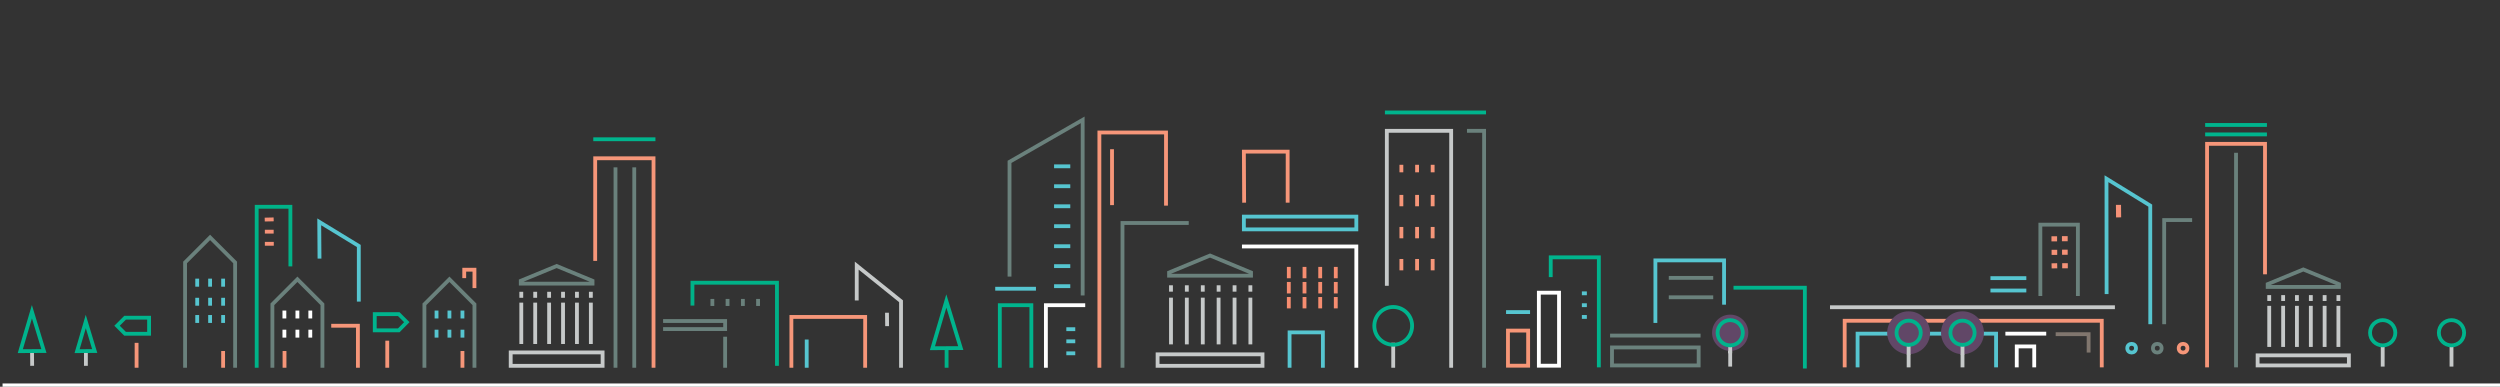 <?xml version="1.0" encoding="utf-8"?>
<!-- Generator: Adobe Illustrator 19.1.0, SVG Export Plug-In . SVG Version: 6.00 Build 0)  -->
<svg version="1.1" id="Layer_1" xmlns="http://www.w3.org/2000/svg" xmlns:xlink="http://www.w3.org/1999/xlink" x="0px" y="0px"
	 viewBox="7215 -126 1958.6 303" style="enable-background:new 7215 -126 1958.6 303;" xml:space="preserve">
<rect x="7215" y="-126" width="1958.6" height="303" fill="#333333" stroke="none"/>
<style type="text/css">
	.st0{fill:none;stroke:#FFFFFF;stroke-width:3;stroke-miterlimit:10;}
	.st1{fill:none;stroke:#00B48D;stroke-width:3;stroke-linecap:square;stroke-miterlimit:10;}
	.st2{fill:none;stroke:#56C5D0;stroke-width:3;stroke-linecap:square;stroke-miterlimit:10;}
	.st3{fill:none;stroke:#FFFFFF;stroke-width:3;stroke-linecap:square;stroke-miterlimit:10;}
	.st4{fill:none;stroke:#6A817C;stroke-width:3;stroke-linecap:square;stroke-miterlimit:10;}
	.st5{fill:none;stroke:#F69679;stroke-width:3;stroke-linecap:square;stroke-miterlimit:10;}
	.st6{fill:none;stroke:#C6C9C9;stroke-width:3;stroke-linecap:square;stroke-miterlimit:10;}
	.st7{fill:none;stroke:#F69679;stroke-width:3;stroke-miterlimit:10;}
	.st8{fill:none;stroke:#00B388;stroke-width:3;stroke-linecap:square;stroke-miterlimit:10;}
	.st9{fill:none;stroke:#F68D70;stroke-width:3;stroke-linecap:square;stroke-miterlimit:10;}
	.st10{fill:#FFFFFF;stroke:#C6C9C9;stroke-miterlimit:10;}
	.st11{fill:none;stroke:#6A817C;stroke-width:4;stroke-linecap:square;stroke-miterlimit:10;}
	.st12{fill:none;stroke:#17181B;stroke-width:3;stroke-linecap:square;stroke-miterlimit:10;}
	.st13{fill:none;stroke:#F59278;stroke-width:3;stroke-linecap:square;stroke-miterlimit:10;}
	.st14{fill:none;stroke:#17181B;stroke-width:4;stroke-miterlimit:10;}
	.st15{fill:none;stroke:#F59278;stroke-width:4;stroke-miterlimit:10;}
	.st16{fill:none;stroke:#56C5D0;stroke-width:3;stroke-miterlimit:10;}
	.st17{fill:none;stroke:#6A817C;stroke-width:3;stroke-miterlimit:10;}
	.st18{fill:#FFFFFF;}
	.st19{fill:#614767;}
	.st20{fill:none;stroke:#C6C9C9;stroke-width:3;stroke-miterlimit:10;}
	.st21{fill:none;stroke:#00B38C;stroke-width:3;stroke-miterlimit:10;}
	.st22{fill:none;stroke:#80766E;stroke-width:3;stroke-linecap:square;stroke-miterlimit:10;}
	.st23{fill:#614767;stroke:#614767;stroke-width:3;stroke-linecap:square;stroke-miterlimit:10;}
	.st24{fill:none;stroke:#00B28B;stroke-width:3;stroke-linecap:square;stroke-miterlimit:10;}
	.st25{fill:none;}
	.st26{fill:none;stroke:#F69677;stroke-width:3;stroke-miterlimit:10;}
	.st27{fill:none;stroke:#00B288;stroke-width:3;stroke-miterlimit:10;}
	.st28{fill:none;stroke:#00B48D;stroke-width:3;stroke-miterlimit:10;}
</style>
<g>
	<line class="st0" x1="7217" y1="175.9" x2="9173.6" y2="175.9"/>
</g>
<g>
	<g>
		<polyline class="st1" points="7998.3,160.6 7998.3,113.1 8023,113.1 8023,160.6 		"/>
		<line class="st2" x1="7996.2" y1="100.2" x2="8025.1" y2="100.2"/>
	</g>
	<g>
		<polyline class="st3" points="8034.4,160.6 8034.4,113.1 8063.7,113.1 		"/>
		<line class="st2" x1="8055.9" y1="131.9" x2="8051.9" y2="131.9"/>
		<line class="st2" x1="8055.9" y1="141.4" x2="8051.9" y2="141.4"/>
		<line class="st2" x1="8055.9" y1="150.8" x2="8051.9" y2="150.8"/>
	</g>
</g>
<polyline class="st4" points="8063.2,104 8063.2,-32.1 8005.9,0.8 8005.9,89.2 "/>
<g>
	<line class="st2" x1="8042.3" y1="4.3" x2="8052" y2="4.3"/>
	<line class="st2" x1="8042.3" y1="66.9" x2="8052" y2="66.9"/>
	<line class="st2" x1="8042.3" y1="98.2" x2="8052" y2="98.2"/>
	<line class="st2" x1="8042.3" y1="82.5" x2="8052" y2="82.5"/>
	<line class="st2" x1="8042.3" y1="51.2" x2="8052" y2="51.2"/>
	<line class="st2" x1="8042.3" y1="35.6" x2="8052" y2="35.6"/>
	<line class="st2" x1="8042.3" y1="19.9" x2="8052" y2="19.9"/>
</g>
<g>
	<polyline class="st5" points="8076.3,160.6 8076.3,-22.2 8128.5,-22.2 8128.5,33.6 	"/>
	<polyline class="st4" points="8144.8,48.7 8094.4,48.7 8094.4,160.6 	"/>
</g>
<polyline class="st6" points="8301.5,96.4 8301.5,-23.5 8351.9,-23.5 8351.9,160.6 "/>
<line class="st1" x1="8301.5" y1="-37.9" x2="8377.7" y2="-37.9"/>
<polyline class="st4" points="8365.8,-23.5 8377.7,-23.5 8377.7,160.6 "/>
<g>
	<line class="st7" x1="8325.2" y1="9" x2="8325.2" y2="3.1"/>
	<line class="st7" x1="8337.4" y1="9" x2="8337.4" y2="3.1"/>
	<line class="st7" x1="8312.9" y1="9" x2="8312.9" y2="3.1"/>
</g>
<g>
	<line class="st5" x1="8325.2" y1="34.1" x2="8325.2" y2="28.2"/>
	<line class="st5" x1="8337.4" y1="34.1" x2="8337.4" y2="28.2"/>
	<line class="st5" x1="8312.9" y1="34.1" x2="8312.9" y2="28.2"/>
</g>
<g>
	<line class="st5" x1="8325.2" y1="59.2" x2="8325.2" y2="53.3"/>
	<line class="st5" x1="8337.4" y1="59.2" x2="8337.4" y2="53.3"/>
	<line class="st5" x1="8312.9" y1="59.2" x2="8312.9" y2="53.3"/>
</g>
<g>
	<line class="st5" x1="8325.2" y1="84.3" x2="8325.2" y2="78.4"/>
	<line class="st5" x1="8337.4" y1="84.3" x2="8337.4" y2="78.4"/>
	<line class="st5" x1="8312.9" y1="84.3" x2="8312.9" y2="78.4"/>
</g>
<g>
	<line id="XMLID_272_" class="st6" x1="8306.5" y1="160.6" x2="8306.5" y2="144"/>
	<circle id="XMLID_271_" class="st1" cx="8306.5" cy="129.3" r="14.8"/>
</g>
<polyline id="XMLID_270_" class="st5" points="8189.7,31.3 8189.5,-7.2 8223.8,-7.2 8223.8,31.3 "/>
<g>
	<line id="XMLID_269_" class="st8" x1="7956.6" y1="147.8" x2="7956.6" y2="160.6"/>
	<polygon id="XMLID_268_" class="st1" points="7945.5,146.8 7967.7,146.7 7956.4,109.8 	"/>
</g>
<g>
	<polyline class="st3" points="8277.6,160.6 8277.6,67.1 8208.7,67.1 8189.5,67.1 	"/>
	<polyline class="st2" points="8225.3,160.6 8225.3,134.4 8251.4,134.4 8251.4,160.6 	"/>
	<g>
		<g>
			<line class="st9" x1="8237" y1="102.4" x2="8237" y2="96.4"/>
			<line class="st9" x1="8224.7" y1="102.4" x2="8224.7" y2="96.4"/>
			<line class="st9" x1="8261.5" y1="102.4" x2="8261.5" y2="96.4"/>
			<line class="st9" x1="8249.3" y1="102.4" x2="8249.3" y2="96.4"/>
		</g>
		<g>
			<line class="st9" x1="8237" y1="114.1" x2="8237" y2="108.2"/>
			<line class="st9" x1="8224.7" y1="114.1" x2="8224.7" y2="108.2"/>
			<line class="st9" x1="8261.5" y1="114.1" x2="8261.5" y2="108.2"/>
			<line class="st9" x1="8249.3" y1="114.1" x2="8249.3" y2="108.2"/>
		</g>
		<g>
			<line class="st9" x1="8237" y1="90.5" x2="8237" y2="84.6"/>
			<line class="st9" x1="8224.7" y1="90.5" x2="8224.7" y2="84.6"/>
			<line class="st9" x1="8261.5" y1="90.5" x2="8261.5" y2="84.6"/>
			<line class="st9" x1="8249.3" y1="90.5" x2="8249.3" y2="84.6"/>
		</g>
	</g>
	<rect x="8189.5" y="43.7" class="st2" width="88.1" height="10"/>
</g>
<g>
	<path class="st10" d="M8132.4,142.3v-33.5V142.3z"/>
	<line class="st6" x1="8132.4" y1="108.7" x2="8132.4" y2="142.3"/>
	<path class="st10" d="M8144.8,142.3v-33.5V142.3z"/>
	<line class="st6" x1="8144.8" y1="108.7" x2="8144.8" y2="142.3"/>
	<path class="st10" d="M8157.3,142.3v-33.5V142.3z"/>
	<line class="st6" x1="8157.3" y1="108.7" x2="8157.3" y2="142.3"/>
	<path class="st10" d="M8169.7,142.3l0-33.5L8169.7,142.3z"/>
	<line class="st6" x1="8169.7" y1="108.7" x2="8169.7" y2="142.3"/>
	<path class="st10" d="M8182.2,142.3v-33.5V142.3z"/>
	<line class="st6" x1="8182.2" y1="108.7" x2="8182.2" y2="142.3"/>
	<path class="st10" d="M8194.6,142.3l0-33.5L8194.6,142.3z"/>
	<line class="st6" x1="8194.6" y1="108.7" x2="8194.6" y2="142.3"/>
	<polygon class="st4" points="8163,74.2 8130.9,87.5 8130.9,90 8163,90 8195.1,90 8195.1,87.5 	"/>
	<g>
		<line class="st6" x1="8132.4" y1="99" x2="8132.4" y2="101"/>
		<line class="st6" x1="8144.8" y1="99" x2="8144.8" y2="101"/>
		<line class="st6" x1="8157.3" y1="99" x2="8157.3" y2="101"/>
		<line class="st6" x1="8169.7" y1="99" x2="8169.7" y2="101"/>
		<line class="st6" x1="8182.2" y1="99" x2="8182.2" y2="101"/>
		<line class="st6" x1="8194.6" y1="99" x2="8194.6" y2="101"/>
	</g>
	<rect x="8121.9" y="151.6" class="st6" width="82.2" height="9"/>
</g>
<path class="st11" d="M7458.6,158.6"/>
<path class="st11" d="M7388.6,158.6"/>
<path class="st11" d="M7349.4,158.6"/>
<path class="st11" d="M7566.9,158.6"/>
<g>
	<path id="XMLID_267_" class="st12" d="M7449.6,113.5"/>
	<path id="XMLID_266_" class="st12" d="M7453.6,112.9"/>
	<polygon class="st1" points="7508.6,120.1 7527.4,120.1 7533.7,126.4 7527.4,132.8 7508.6,132.8 	"/>
	<polyline class="st5" points="7476,129.2 7495.4,129.2 7495.4,160.6 	"/>
	<line class="st5" x1="7518.4" y1="142.4" x2="7518.4" y2="160.6"/>
	<polygon class="st1" points="7331.8,122.9 7313,122.9 7306.7,129.2 7313,135.5 7331.8,135.5 	"/>
	<line class="st5" x1="7322" y1="144.1" x2="7322" y2="160.6"/>
	<polyline class="st4" points="7399.2,160.6 7399.2,79.6 7379.6,60 7360,79.6 7360,160.6 	"/>
	<g>
		<g>
			<line class="st2" x1="7389.8" y1="125.5" x2="7389.8" y2="122.3"/>
			<line class="st2" x1="7369.5" y1="125.5" x2="7369.5" y2="122.3"/>
			<line class="st2" x1="7379.6" y1="125.5" x2="7379.6" y2="122.3"/>
		</g>
	</g>
	<g>
		<g>
			<line class="st2" x1="7389.8" y1="97.1" x2="7389.8" y2="93.8"/>
			<line class="st2" x1="7369.5" y1="97.1" x2="7369.5" y2="93.8"/>
			<line class="st2" x1="7379.6" y1="97.1" x2="7379.6" y2="93.8"/>
		</g>
		<g>
			<line class="st2" x1="7389.8" y1="112" x2="7389.8" y2="108.8"/>
			<line class="st2" x1="7369.5" y1="112" x2="7369.5" y2="108.8"/>
			<line class="st2" x1="7379.6" y1="112" x2="7379.6" y2="108.8"/>
		</g>
	</g>
	<path id="XMLID_264_" class="st12" d="M7567.1,113.5"/>
	<polyline class="st4" points="7547.5,160.6 7547.5,112.4 7567.1,92.8 7586.7,112.4 7586.7,160.6 	"/>
	<path id="XMLID_263_" class="st12" d="M7571.2,112.9"/>
	<polyline class="st5" points="7578.7,90.4 7578.7,85.3 7586.7,85.3 7586.7,98.2 	"/>
	<g>
		<line class="st2" x1="7557" y1="122" x2="7557" y2="118.8"/>
		<line class="st2" x1="7577.3" y1="122" x2="7577.3" y2="118.8"/>
		<line class="st2" x1="7567.1" y1="122" x2="7567.1" y2="118.8"/>
	</g>
	<g>
		<line class="st2" x1="7557" y1="137" x2="7557" y2="133.8"/>
		<line class="st2" x1="7577.3" y1="137" x2="7577.3" y2="133.8"/>
		<line class="st2" x1="7567.1" y1="137" x2="7567.1" y2="133.8"/>
	</g>
	<line class="st5" x1="7577.3" y1="160.6" x2="7577.3" y2="150.5"/>
	<line class="st5" x1="7389.8" y1="160.6" x2="7389.8" y2="150.5"/>
	<g>
		<path class="st4" d="M7431.3,160.6"/>
		<path id="XMLID_262_" class="st12" d="M7448,113.5"/>
		<polyline class="st4" points="7428.4,160.6 7428.4,112.4 7448,92.8 7467.6,112.4 7467.6,160.6 		"/>
		<path id="XMLID_261_" class="st12" d="M7452.1,112.9"/>
		<path class="st4" d="M7467.7,160.6"/>
		<g>
			<line class="st3" x1="7437.8" y1="122" x2="7437.8" y2="118.8"/>
			<line class="st3" x1="7458.1" y1="122" x2="7458.1" y2="118.8"/>
			<line class="st3" x1="7448" y1="122" x2="7448" y2="118.8"/>
		</g>
		<g>
			<line class="st3" x1="7437.8" y1="137" x2="7437.8" y2="133.8"/>
			<line class="st3" x1="7458.1" y1="137" x2="7458.1" y2="133.8"/>
			<line class="st3" x1="7448" y1="137" x2="7448" y2="133.8"/>
		</g>
		<line class="st5" x1="7437.9" y1="160.6" x2="7437.9" y2="150.5"/>
		<path class="st4" d="M7467.7,160.6"/>
	</g>
	<path id="XMLID_260_" class="st12" d="M7438.6,47"/>
	<polyline id="XMLID_259_" class="st8" points="7442.5,81.2 7442.5,36 7416.1,36 7416.1,160.6 	"/>
	<g id="XMLID_257_">
		<line id="XMLID_258_" class="st13" x1="7424" y1="65" x2="7428" y2="65"/>
	</g>
	<g id="XMLID_255_">
		<line id="XMLID_256_" class="st13" x1="7424" y1="55.5" x2="7427.9" y2="55.5"/>
	</g>
	<g id="XMLID_252_">
		<line id="XMLID_253_" class="st13" x1="7423.9" y1="46" x2="7427.9" y2="45.9"/>
	</g>
	<polyline id="XMLID_251_" class="st2" points="7465.3,75.1 7465.1,47.8 7496.1,66.7 7496.1,108.8 	"/>
	<g>
		<g>
			<polyline class="st5" points="7727,160.6 7727,-2 7681.3,-2 7681.3,76.9 			"/>
			<line class="st1" x1="7727" y1="-16.9" x2="7681.3" y2="-16.9"/>
			<line class="st4" x1="7711.9" y1="6.6" x2="7711.9" y2="160.6"/>
			<line class="st4" x1="7697.2" y1="6.6" x2="7697.2" y2="160.6"/>
		</g>
		<g>
			<path class="st10" d="M7677.9,142v-29.4V142z"/>
			<line class="st6" x1="7677.9" y1="112.6" x2="7677.9" y2="142"/>
			<path class="st10" d="M7667,142v-29.4V142z"/>
			<line class="st6" x1="7667" y1="112.6" x2="7667" y2="142"/>
			<path class="st10" d="M7656.1,142l0-29.4L7656.1,142z"/>
			<line class="st6" x1="7656.1" y1="112.6" x2="7656.1" y2="142"/>
			<path class="st10" d="M7645.2,142l0-29.4L7645.2,142z"/>
			<line class="st6" x1="7645.2" y1="112.6" x2="7645.2" y2="142"/>
			<path class="st10" d="M7634.3,142v-29.4V142z"/>
			<line class="st6" x1="7634.3" y1="112.6" x2="7634.3" y2="142"/>
			<path class="st10" d="M7623.4,142v-29.4V142z"/>
			<line class="st6" x1="7623.4" y1="112.6" x2="7623.4" y2="142"/>
			<polygon class="st4" points="7651.1,82.4 7679.2,94 7679.2,96.2 7651.1,96.2 7623,96.2 7623,94 			"/>
			<g>
				<line class="st6" x1="7677.9" y1="104.1" x2="7677.9" y2="105.8"/>
				<line class="st6" x1="7667" y1="104.1" x2="7667" y2="105.8"/>
				<line class="st6" x1="7656.1" y1="104.1" x2="7656.1" y2="105.8"/>
				<line class="st6" x1="7645.2" y1="104.1" x2="7645.2" y2="105.8"/>
				<line class="st6" x1="7634.3" y1="104.1" x2="7634.3" y2="105.8"/>
				<line class="st6" x1="7623.4" y1="104.1" x2="7623.4" y2="105.8"/>
			</g>
			<rect x="7615.1" y="150.1" class="st6" width="72" height="10.5"/>
		</g>
	</g>
</g>
<g>
	<g>
		<polyline class="st5" points="8944.1,160.3 8944.1,-13.3 8989.5,-13.3 8989.5,87.4 		"/>
		<line class="st1" x1="8944.1" y1="-20.7" x2="8989.5" y2="-20.7"/>
		<line class="st1" x1="8944.1" y1="-28.1" x2="8989.5" y2="-28.1"/>
		<line class="st4" x1="8966.8" y1="-4.8" x2="8966.8" y2="160.3"/>
	</g>
	<g>
		<path class="st10" d="M8992.8,144.3v-29.2V144.3z"/>
		<line class="st6" x1="8992.8" y1="115.1" x2="8992.8" y2="144.3"/>
		<path class="st10" d="M9003.7,144.3v-29.2V144.3z"/>
		<line class="st6" x1="9003.7" y1="115.1" x2="9003.7" y2="144.3"/>
		<path class="st10" d="M9014.5,144.3v-29.2V144.3z"/>
		<line class="st6" x1="9014.5" y1="115.1" x2="9014.5" y2="144.3"/>
		<path class="st10" d="M9025.4,144.3v-29.2V144.3z"/>
		<line class="st6" x1="9025.4" y1="115.1" x2="9025.4" y2="144.3"/>
		<path class="st10" d="M9036.2,144.3v-29.2V144.3z"/>
		<line class="st6" x1="9036.2" y1="115.1" x2="9036.2" y2="144.3"/>
		<path class="st10" d="M9047,144.3v-29.2V144.3z"/>
		<line class="st6" x1="9047" y1="115.1" x2="9047" y2="144.3"/>
		<polygon class="st4" points="9019.5,85.1 8991.6,96.6 8991.6,98.8 9019.5,98.8 9047.4,98.8 9047.4,96.6 		"/>
		<g>
			<line class="st6" x1="8992.8" y1="106.7" x2="8992.8" y2="108.3"/>
			<line class="st6" x1="9003.7" y1="106.7" x2="9003.7" y2="108.3"/>
			<line class="st6" x1="9014.5" y1="106.7" x2="9014.5" y2="108.3"/>
			<line class="st6" x1="9025.4" y1="106.7" x2="9025.4" y2="108.3"/>
			<line class="st6" x1="9036.2" y1="106.7" x2="9036.2" y2="108.3"/>
			<line class="st6" x1="9047" y1="106.7" x2="9047" y2="108.3"/>
		</g>
		<rect x="8983.7" y="152.4" class="st6" width="71.5" height="7.9"/>
	</g>
</g>
<path id="XMLID_250_" class="st14" d="M8838.6,62.3"/>
<polyline id="XMLID_249_" class="st4" points="8842.9,104.4 8842.9,50 8813.5,50 8813.5,104.4 "/>
<g id="XMLID_247_">
	<line id="XMLID_248_" class="st15" x1="8830.6" y1="82.2" x2="8835" y2="82.2"/>
</g>
<g id="XMLID_245_">
	<line id="XMLID_246_" class="st15" x1="8822.3" y1="82.3" x2="8826.7" y2="82.2"/>
</g>
<g id="XMLID_243_">
	<line id="XMLID_244_" class="st15" x1="8830.5" y1="71.6" x2="8834.9" y2="71.6"/>
</g>
<g id="XMLID_241_">
	<line id="XMLID_242_" class="st15" x1="8822.3" y1="71.7" x2="8826.7" y2="71.7"/>
</g>
<g id="XMLID_239_">
	<line id="XMLID_240_" class="st15" x1="8830.4" y1="61" x2="8834.9" y2="61"/>
</g>
<g id="XMLID_237_">
	<line id="XMLID_238_" class="st15" x1="8822.2" y1="61.1" x2="8826.6" y2="61.1"/>
</g>
<polyline id="XMLID_236_" class="st16" points="8865.4,104.4 8865.3,14 8899.6,35.1 8899.6,128 "/>
<line id="XMLID_235_" class="st15" x1="8874.8" y1="44.3" x2="8874.7" y2="34.5"/>
<line class="st16" x1="8774.4" y1="101.6" x2="8802.5" y2="101.6"/>
<line class="st16" x1="8774.4" y1="91.9" x2="8802.5" y2="91.9"/>
<polyline class="st17" points="8910.5,128 8910.5,46.4 8932.4,46.4 "/>
<g>
	<path class="st18" d="M8570.5,150.8v-12.6V150.8z"/>
	<line class="st0" x1="8570.5" y1="150.8" x2="8570.5" y2="138.2"/>
	<path class="st18" d="M8560.6,134.7c0-5.5,4.4-9.9,9.9-9.9c5.5,0,9.9,4.4,9.9,9.9s-4.4,9.9-9.9,9.9
		C8565,144.5,8560.6,140.1,8560.6,134.7"/>
	<circle class="st0" cx="8570.5" cy="134.7" r="9.9"/>
	<path class="st19" d="M8556.3,134.7c0-7.8,6.3-14.2,14.2-14.2s14.2,6.3,14.2,14.2c0,7.8-6.3,14.2-14.2,14.2
		C8562.7,148.8,8556.3,142.5,8556.3,134.7"/>
	<line class="st20" x1="8570.5" y1="161.2" x2="8570.5" y2="144.5"/>
	<circle class="st21" cx="8570.5" cy="134.7" r="9.9"/>
</g>
<g>
	<circle class="st5" cx="8925.3" cy="146.8" r="3.4"/>
	<circle class="st4" cx="8905.1" cy="146.8" r="3.4"/>
	<circle class="st2" cx="8885" cy="146.8" r="3.4"/>
</g>
<g>
	<polyline class="st2" points="8670.3,160.3 8670.3,135.4 8778.8,135.4 8778.8,160.3 	"/>
	<polyline class="st3" points="8795,160.3 8795,145.4 8808.7,145.4 8808.7,160.3 	"/>
	<polyline class="st5" points="8660.2,160.3 8660.2,125.3 8861.6,125.3 8861.6,160.3 	"/>
	<line class="st3" x1="8816.6" y1="135.4" x2="8787.6" y2="135.4"/>
	<polyline class="st22" points="8827,135.8 8851.3,135.8 8851.3,148.7 	"/>
	<line class="st6" x1="8650.2" y1="114.7" x2="8870.4" y2="114.7"/>
	<g>
		<path class="st18" d="M8710.3,150.2l0-12.1L8710.3,150.2z"/>
		<line class="st3" x1="8710.3" y1="150.2" x2="8710.3" y2="138.1"/>
		<path class="st18" d="M8700.8,134.7c0-5.3,4.3-9.5,9.5-9.5c5.3,0,9.5,4.3,9.5,9.5s-4.3,9.5-9.5,9.5
			C8705,144.2,8700.8,139.9,8700.8,134.7"/>
		<circle class="st3" cx="8710.3" cy="134.7" r="9.5"/>
		<path class="st23" d="M8695,134.7c0-8.4,6.8-15.3,15.3-15.3c8.4,0,15.3,6.8,15.3,15.3c0,8.4-6.8,15.3-15.3,15.3
			C8701.9,149.9,8695,143.1,8695,134.7"/>
		<line class="st6" x1="8710.3" y1="160.3" x2="8710.3" y2="144.2"/>
		<circle class="st24" cx="8710.3" cy="134.7" r="9.5"/>
	</g>
	<g>
		<path class="st18" d="M8752.5,150.2v-12.1V150.2z"/>
		<line class="st3" x1="8752.5" y1="150.2" x2="8752.5" y2="138.1"/>
		<path class="st18" d="M8742.9,134.7c0-5.3,4.3-9.5,9.5-9.5c5.3,0,9.5,4.3,9.5,9.5c0,5.3-4.3,9.5-9.5,9.5
			C8747.2,144.2,8742.9,139.9,8742.9,134.7"/>
		<circle class="st3" cx="8752.5" cy="134.7" r="9.5"/>
		<path class="st23" d="M8737.2,134.7c0-8.4,6.8-15.3,15.3-15.3c8.4,0,15.3,6.8,15.3,15.3s-6.8,15.3-15.3,15.3
			C8744,149.9,8737.2,143.1,8737.2,134.7"/>
		<line class="st6" x1="8752.5" y1="160.3" x2="8752.5" y2="144.2"/>
		<circle class="st24" cx="8752.5" cy="134.7" r="9.5"/>
	</g>
</g>
<g>
	<path class="st25" d="M9071.8,134.7c0-5.5,4.4-9.9,9.9-9.9c5.5,0,9.9,4.4,9.9,9.9c0,5.5-4.4,9.9-9.9,9.9
		C9076.3,144.5,9071.8,140.1,9071.8,134.7"/>
	<line class="st20" x1="9081.7" y1="161.2" x2="9081.7" y2="144.5"/>
	<circle class="st21" cx="9081.7" cy="134.7" r="9.9"/>
</g>
<g>
	<path class="st25" d="M9125.7,134.7c0-5.5,4.4-9.9,9.9-9.9s9.9,4.4,9.9,9.9c0,5.5-4.4,9.9-9.9,9.9
		C9130.2,144.5,9125.7,140.1,9125.7,134.7"/>
	<line class="st20" x1="9135.6" y1="161.2" x2="9135.6" y2="144.5"/>
	<circle class="st21" cx="9135.6" cy="134.7" r="9.9"/>
</g>
<line class="st5" x1="8086.2" y1="-7.6" x2="8086.2" y2="33.2"/>
<g>
	<polyline class="st1" points="8429.9,89.6 8429.9,75.6 8467.6,75.6 8467.6,160.3 	"/>
</g>
<rect x="8396.4" y="133" class="st26" width="15.8" height="27.5"/>
<g>
	<rect x="8420.6" y="103.3" class="st3" width="15.8" height="57.2"/>
</g>
<rect x="8477.9" y="146.2" class="st4" width="67.9" height="14.1"/>
<line class="st4" x1="8477.9" y1="136.9" x2="8545.8" y2="136.9"/>
<line class="st2" x1="8396.4" y1="118.5" x2="8412.2" y2="118.5"/>
<g>
	<polyline class="st1" points="8574.6,99.4 8629,99.4 8629,122.6 8629,161.2 	"/>
</g>
<polyline class="st27" points="7757.5,113.4 7757.5,95.5 7823.7,95.5 7823.7,160.6 "/>
<g>
	<g>
		<g>
			<line class="st17" x1="7797" y1="113.7" x2="7797" y2="108.2"/>
			<line class="st17" x1="7808.9" y1="113.7" x2="7808.9" y2="108.2"/>
			<line class="st17" x1="7773.1" y1="113.7" x2="7773.1" y2="108.2"/>
			<line class="st17" x1="7785" y1="113.7" x2="7785" y2="108.2"/>
		</g>
	</g>
</g>
<line class="st16" x1="8458.2" y1="103.8" x2="8454.3" y2="103.8"/>
<line class="st16" x1="8458.2" y1="113.1" x2="8454.3" y2="113.1"/>
<line class="st16" x1="8458.2" y1="122.3" x2="8454.3" y2="122.3"/>
<polyline class="st2" points="8565.7,111.2 8565.7,78 8511.9,78 8511.9,125.5 "/>
<g>
	<line class="st4" x1="8555.7" y1="91.7" x2="8523.9" y2="91.7"/>
	<line class="st4" x1="8555.7" y1="106.9" x2="8523.9" y2="106.9"/>
</g>
<g>
	<polyline class="st4" points="7736,125.5 7783.1,125.5 7783.1,131.8 7736,131.8 	"/>
	<line class="st4" x1="7783.1" y1="139.3" x2="7783.1" y2="160.6"/>
</g>
<polyline class="st6" points="7920.9,160.6 7920.9,110 7886.2,82.1 7886.2,107.9 "/>
<g>
	<line id="XMLID_205_" class="st20" x1="7910" y1="129.5" x2="7909.9" y2="119"/>
</g>
<polyline class="st5" points="7892.8,160.6 7892.8,122.3 7835,122.3 7835,160.6 "/>
<line class="st2" x1="7847" y1="141.5" x2="7847" y2="160.6"/>
<g>
	<line id="XMLID_204_" class="st20" x1="7240.1" y1="149.1" x2="7240.2" y2="160.6"/>
	<polygon id="XMLID_203_" class="st28" points="7230.9,149.1 7249.4,149 7240,118.2 	"/>
</g>
<g>
	<line id="XMLID_202_" class="st20" x1="7282.3" y1="149" x2="7282.3" y2="160.6"/>
	<polygon id="XMLID_201_" class="st28" points="7275.4,149.1 7289.2,149 7282.2,125.9 	"/>
</g>
</svg>
